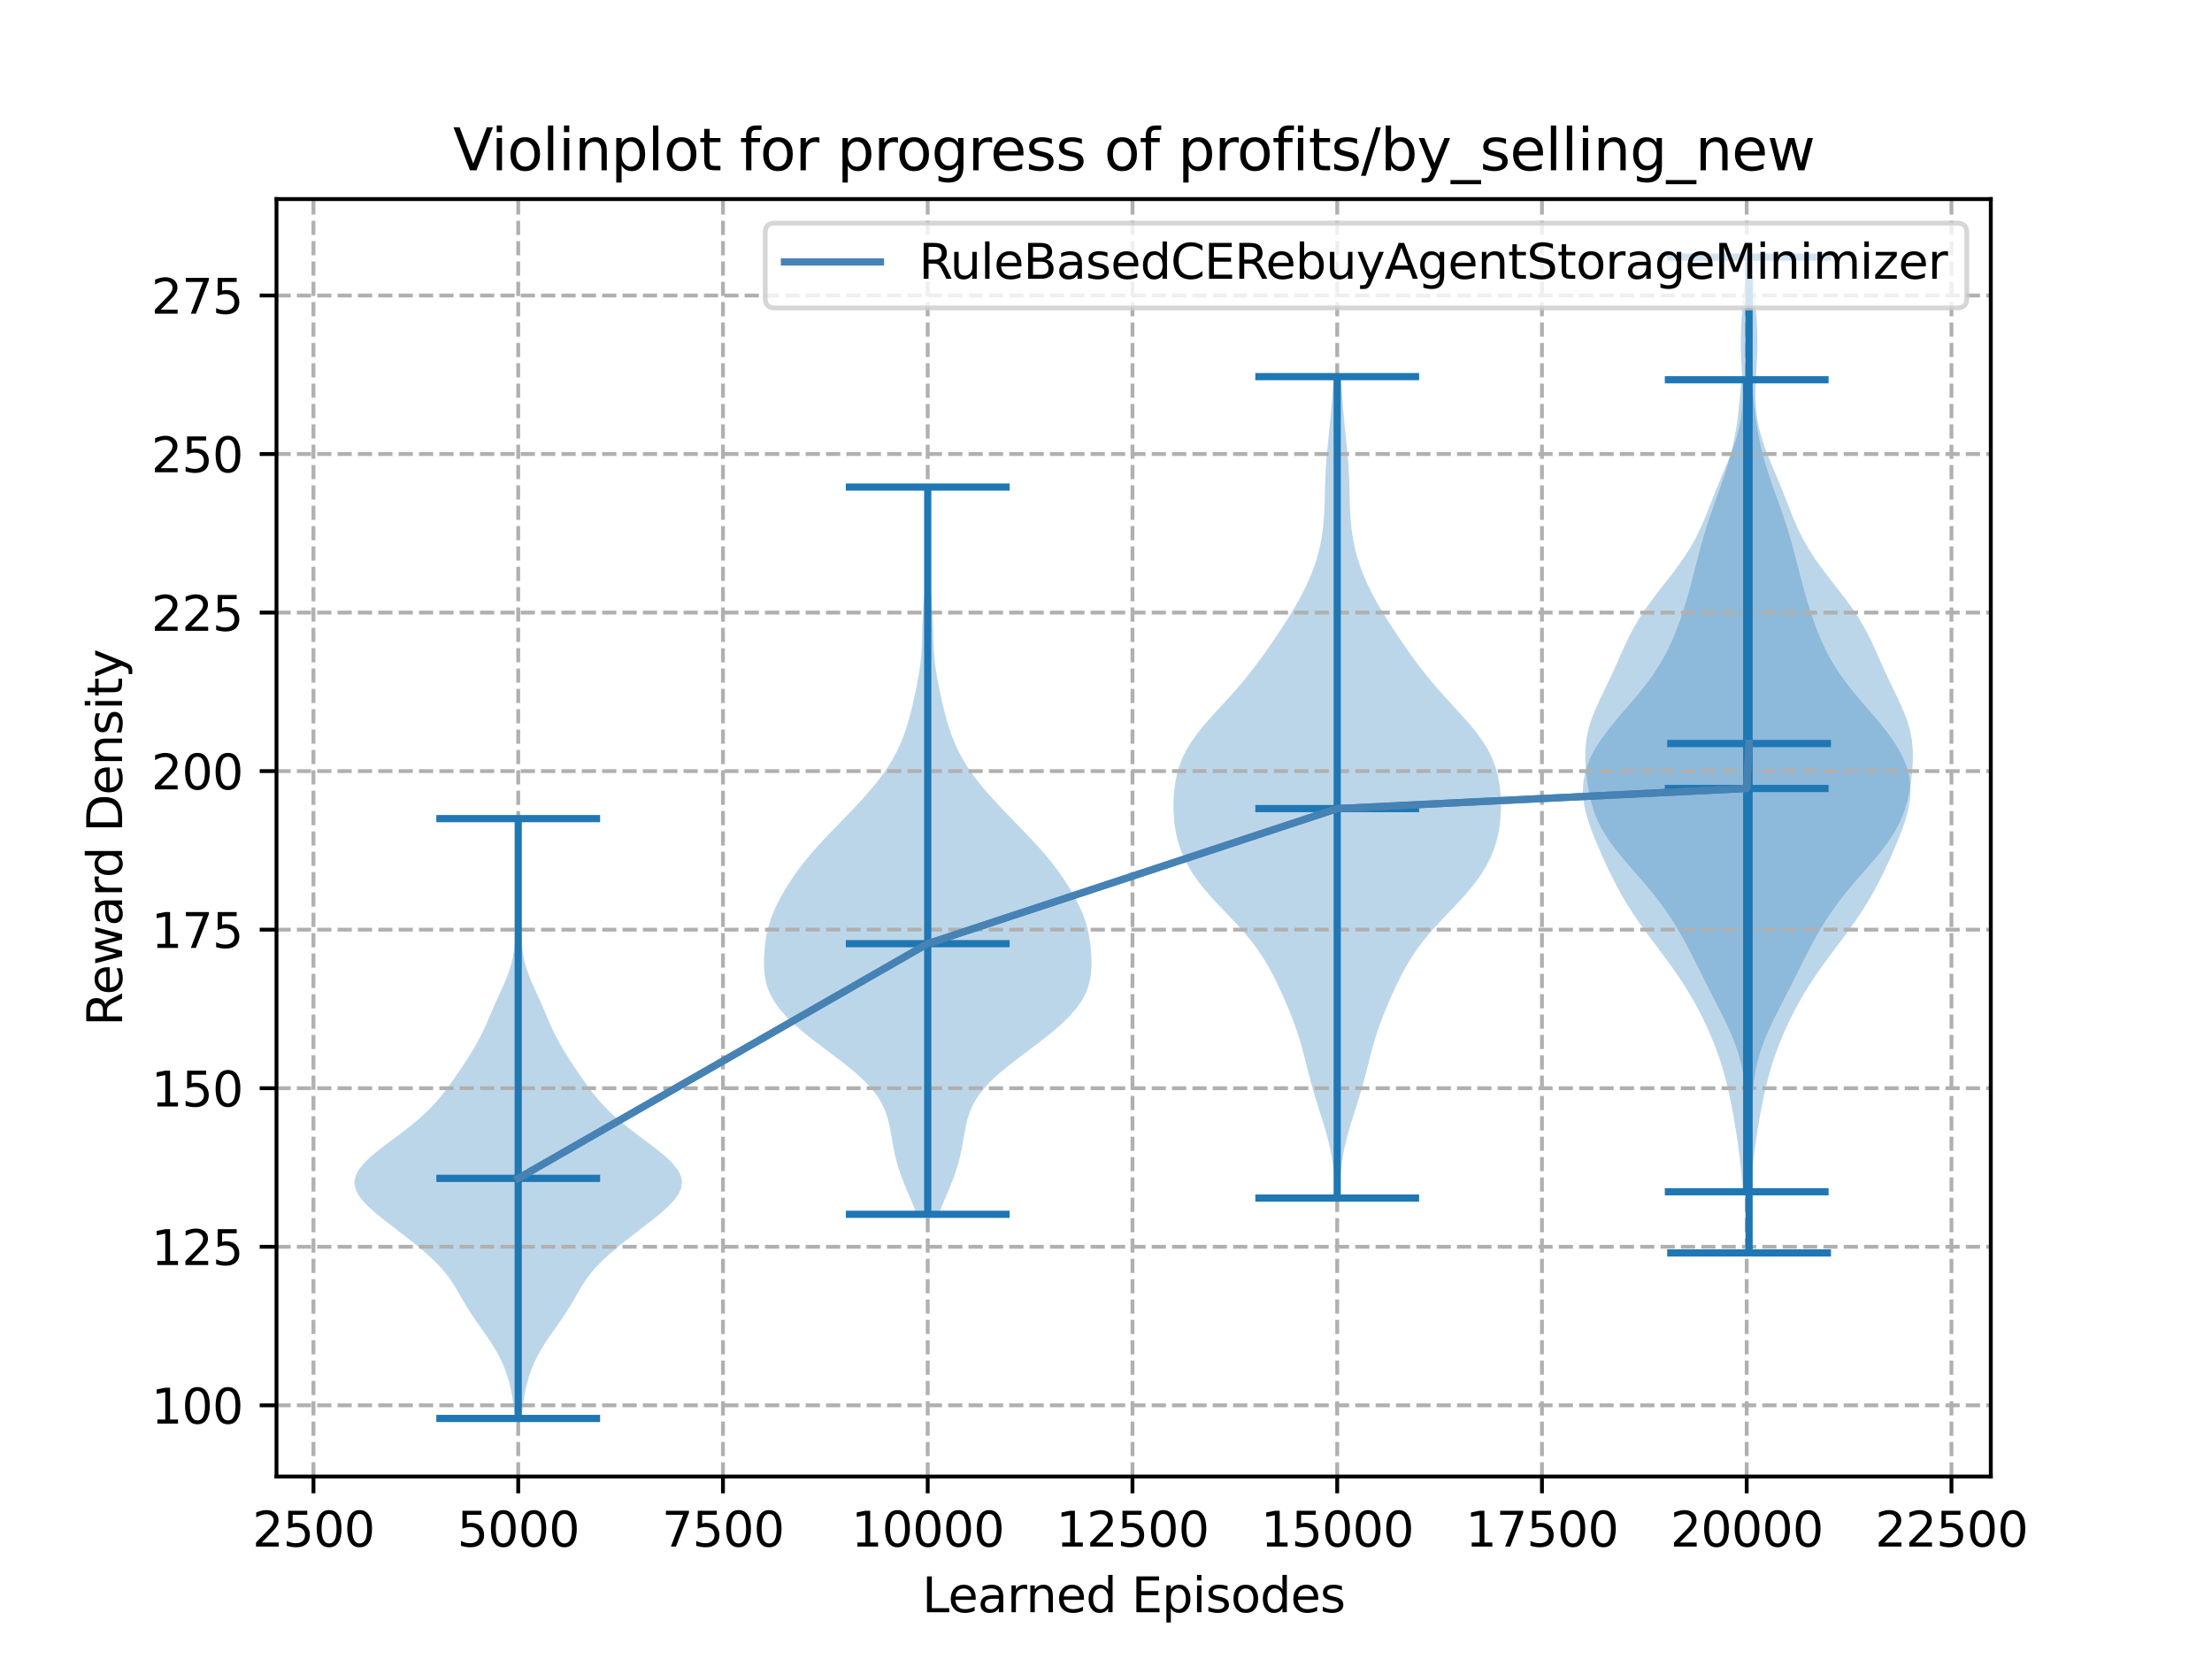 <?xml version="1.0" encoding="utf-8" standalone="no"?>
<!DOCTYPE svg PUBLIC "-//W3C//DTD SVG 1.1//EN"
  "http://www.w3.org/Graphics/SVG/1.1/DTD/svg11.dtd">
<svg xmlns:xlink="http://www.w3.org/1999/xlink" width="460.8pt" height="345.6pt" viewBox="0 0 460.8 345.6" xmlns="http://www.w3.org/2000/svg" version="1.1">
 <defs>
  <style type="text/css">*{stroke-linejoin: round; stroke-linecap: butt}</style>
 </defs>
 <g id="figure_1">
  <g id="patch_1">
   <path d="M 0 345.6 
L 460.8 345.6 
L 460.8 0 
L 0 0 
z
" style="fill: #ffffff"/>
  </g>
  <g id="axes_1">
   <g id="patch_2">
    <path d="M 57.6 307.584 
L 414.72 307.584 
L 414.72 41.472 
L 57.6 41.472 
z
" style="fill: #ffffff"/>
   </g>
   <g id="PolyCollection_1">
    <path d="M 108.621 295.488 
L 107.289 295.488 
L 107.156 294.226 
L 107.004 292.964 
L 106.828 291.701 
L 106.617 290.439 
L 106.362 289.177 
L 106.054 287.915 
L 105.683 286.653 
L 105.243 285.39 
L 104.727 284.128 
L 104.131 282.866 
L 103.455 281.604 
L 102.703 280.341 
L 101.887 279.079 
L 101.022 277.817 
L 100.132 276.555 
L 99.243 275.293 
L 98.38 274.03 
L 97.562 272.768 
L 96.793 271.506 
L 96.062 270.244 
L 95.34 268.982 
L 94.586 267.719 
L 93.755 266.457 
L 92.808 265.195 
L 91.721 263.933 
L 90.491 262.671 
L 89.13 261.408 
L 87.661 260.146 
L 86.114 258.884 
L 84.513 257.622 
L 82.882 256.359 
L 81.244 255.097 
L 79.633 253.835 
L 78.095 252.573 
L 76.69 251.311 
L 75.492 250.048 
L 74.576 248.786 
L 74.008 247.524 
L 73.833 246.262 
L 74.067 245 
L 74.695 243.737 
L 75.675 242.475 
L 76.943 241.213 
L 78.424 239.951 
L 80.044 238.689 
L 81.73 237.426 
L 83.422 236.164 
L 85.067 234.902 
L 86.625 233.64 
L 88.072 232.377 
L 89.394 231.115 
L 90.593 229.853 
L 91.684 228.591 
L 92.687 227.329 
L 93.627 226.066 
L 94.525 224.804 
L 95.396 223.542 
L 96.247 222.28 
L 97.079 221.018 
L 97.885 219.755 
L 98.655 218.493 
L 99.381 217.231 
L 100.055 215.969 
L 100.677 214.707 
L 101.254 213.444 
L 101.802 212.182 
L 102.338 210.92 
L 102.881 209.658 
L 103.44 208.395 
L 104.014 207.133 
L 104.592 205.871 
L 105.15 204.609 
L 105.666 203.347 
L 106.119 202.084 
L 106.498 200.822 
L 106.8 199.56 
L 107.03 198.298 
L 107.2 197.036 
L 107.322 195.773 
L 107.409 194.511 
L 107.47 193.249 
L 107.511 191.987 
L 107.537 190.725 
L 107.547 189.462 
L 107.545 188.2 
L 107.532 186.938 
L 107.513 185.676 
L 107.494 184.413 
L 107.482 183.151 
L 107.482 181.889 
L 107.496 180.627 
L 107.521 179.365 
L 107.555 178.102 
L 107.59 176.84 
L 107.621 175.578 
L 107.648 174.316 
L 107.668 173.054 
L 107.686 171.791 
L 107.705 170.529 
L 108.204 170.529 
L 108.204 170.529 
L 108.223 171.791 
L 108.241 173.054 
L 108.262 174.316 
L 108.288 175.578 
L 108.32 176.84 
L 108.355 178.102 
L 108.388 179.365 
L 108.414 180.627 
L 108.427 181.889 
L 108.427 183.151 
L 108.415 184.413 
L 108.397 185.676 
L 108.378 186.938 
L 108.365 188.2 
L 108.362 189.462 
L 108.373 190.725 
L 108.398 191.987 
L 108.44 193.249 
L 108.501 194.511 
L 108.588 195.773 
L 108.71 197.036 
L 108.879 198.298 
L 109.11 199.56 
L 109.411 200.822 
L 109.79 202.084 
L 110.244 203.347 
L 110.76 204.609 
L 111.318 205.871 
L 111.895 207.133 
L 112.47 208.395 
L 113.029 209.658 
L 113.572 210.92 
L 114.108 212.182 
L 114.655 213.444 
L 115.233 214.707 
L 115.855 215.969 
L 116.529 217.231 
L 117.255 218.493 
L 118.025 219.755 
L 118.831 221.018 
L 119.663 222.28 
L 120.514 223.542 
L 121.385 224.804 
L 122.283 226.066 
L 123.223 227.329 
L 124.226 228.591 
L 125.316 229.853 
L 126.516 231.115 
L 127.838 232.377 
L 129.284 233.64 
L 130.843 234.902 
L 132.488 236.164 
L 134.179 237.426 
L 135.866 238.689 
L 137.485 239.951 
L 138.967 241.213 
L 140.234 242.475 
L 141.214 243.737 
L 141.843 245 
L 142.077 246.262 
L 141.902 247.524 
L 141.333 248.786 
L 140.417 250.048 
L 139.219 251.311 
L 137.815 252.573 
L 136.276 253.835 
L 134.665 255.097 
L 133.028 256.359 
L 131.397 257.622 
L 129.796 258.884 
L 128.248 260.146 
L 126.78 261.408 
L 125.419 262.671 
L 124.189 263.933 
L 123.102 265.195 
L 122.155 266.457 
L 121.324 267.719 
L 120.57 268.982 
L 119.847 270.244 
L 119.116 271.506 
L 118.347 272.768 
L 117.529 274.03 
L 116.667 275.293 
L 115.778 276.555 
L 114.888 277.817 
L 114.023 279.079 
L 113.206 280.341 
L 112.455 281.604 
L 111.779 282.866 
L 111.183 284.128 
L 110.667 285.39 
L 110.226 286.653 
L 109.856 287.915 
L 109.548 289.177 
L 109.293 290.439 
L 109.082 291.701 
L 108.905 292.964 
L 108.754 294.226 
L 108.621 295.488 
z
" clip-path="url(#p558f726b06)" style="fill: #1f77b4; fill-opacity: 0.3"/>
   </g>
   <g id="PolyCollection_2">
    <path d="M 195.566 252.958 
L 190.954 252.958 
L 190.367 251.428 
L 189.739 249.898 
L 189.094 248.368 
L 188.458 246.838 
L 187.859 245.307 
L 187.319 243.777 
L 186.853 242.247 
L 186.464 240.717 
L 186.145 239.186 
L 185.872 237.656 
L 185.613 236.126 
L 185.322 234.596 
L 184.951 233.065 
L 184.447 231.535 
L 183.762 230.005 
L 182.857 228.475 
L 181.709 226.945 
L 180.313 225.414 
L 178.686 223.884 
L 176.866 222.354 
L 174.91 220.824 
L 172.879 219.293 
L 170.839 217.763 
L 168.85 216.233 
L 166.964 214.703 
L 165.225 213.172 
L 163.673 211.642 
L 162.34 210.112 
L 161.248 208.582 
L 160.406 207.051 
L 159.807 205.521 
L 159.422 203.991 
L 159.214 202.461 
L 159.138 200.931 
L 159.158 199.4 
L 159.252 197.87 
L 159.417 196.34 
L 159.663 194.81 
L 160.007 193.279 
L 160.463 191.749 
L 161.035 190.219 
L 161.716 188.689 
L 162.494 187.158 
L 163.354 185.628 
L 164.29 184.098 
L 165.301 182.568 
L 166.393 181.037 
L 167.571 179.507 
L 168.837 177.977 
L 170.183 176.447 
L 171.592 174.917 
L 173.045 173.386 
L 174.521 171.856 
L 176.003 170.326 
L 177.473 168.796 
L 178.916 167.265 
L 180.312 165.735 
L 181.642 164.205 
L 182.888 162.675 
L 184.034 161.144 
L 185.073 159.614 
L 186 158.084 
L 186.82 156.554 
L 187.538 155.024 
L 188.164 153.493 
L 188.707 151.963 
L 189.182 150.433 
L 189.601 148.903 
L 189.982 147.372 
L 190.336 145.842 
L 190.671 144.312 
L 190.988 142.782 
L 191.279 141.251 
L 191.534 139.721 
L 191.742 138.191 
L 191.897 136.661 
L 192.001 135.13 
L 192.066 133.6 
L 192.108 132.07 
L 192.147 130.54 
L 192.2 129.01 
L 192.277 127.479 
L 192.381 125.949 
L 192.506 124.419 
L 192.642 122.889 
L 192.777 121.358 
L 192.899 119.828 
L 193 118.298 
L 193.077 116.768 
L 193.127 115.237 
L 193.154 113.707 
L 193.161 112.177 
L 193.151 110.647 
L 193.129 109.116 
L 193.101 107.586 
L 193.071 106.056 
L 193.045 104.526 
L 193.027 102.996 
L 193.021 101.465 
L 193.499 101.465 
L 193.499 101.465 
L 193.493 102.996 
L 193.475 104.526 
L 193.449 106.056 
L 193.419 107.586 
L 193.391 109.116 
L 193.369 110.647 
L 193.359 112.177 
L 193.366 113.707 
L 193.393 115.237 
L 193.443 116.768 
L 193.52 118.298 
L 193.621 119.828 
L 193.743 121.358 
L 193.878 122.889 
L 194.014 124.419 
L 194.139 125.949 
L 194.243 127.479 
L 194.32 129.01 
L 194.373 130.54 
L 194.412 132.07 
L 194.454 133.6 
L 194.519 135.13 
L 194.623 136.661 
L 194.778 138.191 
L 194.986 139.721 
L 195.241 141.251 
L 195.532 142.782 
L 195.849 144.312 
L 196.184 145.842 
L 196.538 147.372 
L 196.919 148.903 
L 197.338 150.433 
L 197.813 151.963 
L 198.356 153.493 
L 198.982 155.024 
L 199.7 156.554 
L 200.52 158.084 
L 201.447 159.614 
L 202.486 161.144 
L 203.632 162.675 
L 204.878 164.205 
L 206.209 165.735 
L 207.604 167.265 
L 209.047 168.796 
L 210.517 170.326 
L 211.999 171.856 
L 213.475 173.386 
L 214.928 174.917 
L 216.337 176.447 
L 217.683 177.977 
L 218.949 179.507 
L 220.127 181.037 
L 221.219 182.568 
L 222.23 184.098 
L 223.166 185.628 
L 224.026 187.158 
L 224.804 188.689 
L 225.485 190.219 
L 226.057 191.749 
L 226.513 193.279 
L 226.857 194.81 
L 227.103 196.34 
L 227.268 197.87 
L 227.362 199.4 
L 227.382 200.931 
L 227.306 202.461 
L 227.098 203.991 
L 226.713 205.521 
L 226.114 207.051 
L 225.272 208.582 
L 224.18 210.112 
L 222.847 211.642 
L 221.295 213.172 
L 219.556 214.703 
L 217.67 216.233 
L 215.681 217.763 
L 213.641 219.293 
L 211.611 220.824 
L 209.654 222.354 
L 207.834 223.884 
L 206.207 225.414 
L 204.811 226.945 
L 203.663 228.475 
L 202.758 230.005 
L 202.073 231.535 
L 201.569 233.065 
L 201.198 234.596 
L 200.907 236.126 
L 200.648 237.656 
L 200.375 239.186 
L 200.056 240.717 
L 199.667 242.247 
L 199.201 243.777 
L 198.661 245.307 
L 198.062 246.838 
L 197.426 248.368 
L 196.781 249.898 
L 196.153 251.428 
L 195.566 252.958 
z
" clip-path="url(#p558f726b06)" style="fill: #1f77b4; fill-opacity: 0.3"/>
   </g>
   <g id="PolyCollection_3">
    <path d="M 278.929 249.579 
L 278.202 249.579 
L 278.124 247.851 
L 278.017 246.122 
L 277.869 244.394 
L 277.668 242.665 
L 277.403 240.937 
L 277.069 239.208 
L 276.667 237.48 
L 276.203 235.752 
L 275.692 234.023 
L 275.152 232.295 
L 274.605 230.566 
L 274.067 228.838 
L 273.553 227.109 
L 273.068 225.381 
L 272.611 223.652 
L 272.171 221.924 
L 271.731 220.195 
L 271.274 218.467 
L 270.78 216.738 
L 270.237 215.01 
L 269.639 213.281 
L 268.985 211.553 
L 268.282 209.824 
L 267.538 208.096 
L 266.758 206.367 
L 265.939 204.639 
L 265.071 202.911 
L 264.132 201.182 
L 263.094 199.454 
L 261.933 197.725 
L 260.634 195.997 
L 259.197 194.268 
L 257.645 192.54 
L 256.017 190.811 
L 254.366 189.083 
L 252.749 187.354 
L 251.221 185.626 
L 249.824 183.897 
L 248.589 182.169 
L 247.529 180.44 
L 246.647 178.712 
L 245.937 176.983 
L 245.384 175.255 
L 244.974 173.526 
L 244.69 171.798 
L 244.517 170.07 
L 244.443 168.341 
L 244.463 166.613 
L 244.577 164.884 
L 244.795 163.156 
L 245.135 161.427 
L 245.623 159.699 
L 246.282 157.97 
L 247.134 156.242 
L 248.183 154.513 
L 249.421 152.785 
L 250.818 151.056 
L 252.331 149.328 
L 253.909 147.599 
L 255.501 145.871 
L 257.061 144.142 
L 258.562 142.414 
L 259.987 140.685 
L 261.337 138.957 
L 262.622 137.229 
L 263.855 135.5 
L 265.05 133.772 
L 266.216 132.043 
L 267.352 130.315 
L 268.454 128.586 
L 269.511 126.858 
L 270.508 125.129 
L 271.433 123.401 
L 272.276 121.672 
L 273.031 119.944 
L 273.693 118.215 
L 274.264 116.487 
L 274.742 114.758 
L 275.131 113.03 
L 275.431 111.301 
L 275.651 109.573 
L 275.8 107.844 
L 275.894 106.116 
L 275.95 104.388 
L 275.99 102.659 
L 276.034 100.931 
L 276.098 99.202 
L 276.191 97.474 
L 276.316 95.745 
L 276.468 94.017 
L 276.639 92.288 
L 276.817 90.56 
L 276.991 88.831 
L 277.156 87.103 
L 277.307 85.374 
L 277.444 83.646 
L 277.57 81.917 
L 277.689 80.189 
L 277.804 78.46 
L 279.327 78.46 
L 279.327 78.46 
L 279.441 80.189 
L 279.56 81.917 
L 279.687 83.646 
L 279.824 85.374 
L 279.975 87.103 
L 280.139 88.831 
L 280.314 90.56 
L 280.492 92.288 
L 280.662 94.017 
L 280.814 95.745 
L 280.939 97.474 
L 281.032 99.202 
L 281.096 100.931 
L 281.14 102.659 
L 281.18 104.388 
L 281.237 106.116 
L 281.33 107.844 
L 281.479 109.573 
L 281.699 111.301 
L 282 113.03 
L 282.388 114.758 
L 282.866 116.487 
L 283.437 118.215 
L 284.1 119.944 
L 284.854 121.672 
L 285.697 123.401 
L 286.623 125.129 
L 287.62 126.858 
L 288.676 128.586 
L 289.778 130.315 
L 290.915 132.043 
L 292.08 133.772 
L 293.275 135.5 
L 294.509 137.229 
L 295.793 138.957 
L 297.144 140.685 
L 298.569 142.414 
L 300.069 144.142 
L 301.63 145.871 
L 303.221 147.599 
L 304.799 149.328 
L 306.313 151.056 
L 307.71 152.785 
L 308.947 154.513 
L 309.997 156.242 
L 310.848 157.97 
L 311.508 159.699 
L 311.995 161.427 
L 312.336 163.156 
L 312.554 164.884 
L 312.668 166.613 
L 312.687 168.341 
L 312.614 170.07 
L 312.441 171.798 
L 312.157 173.526 
L 311.746 175.255 
L 311.194 176.983 
L 310.483 178.712 
L 309.601 180.44 
L 308.542 182.169 
L 307.306 183.897 
L 305.91 185.626 
L 304.381 187.354 
L 302.764 189.083 
L 301.113 190.811 
L 299.485 192.54 
L 297.933 194.268 
L 296.497 195.997 
L 295.198 197.725 
L 294.037 199.454 
L 292.999 201.182 
L 292.059 202.911 
L 291.191 204.639 
L 290.373 206.367 
L 289.593 208.096 
L 288.849 209.824 
L 288.146 211.553 
L 287.492 213.281 
L 286.893 215.01 
L 286.35 216.738 
L 285.857 218.467 
L 285.399 220.195 
L 284.959 221.924 
L 284.519 223.652 
L 284.062 225.381 
L 283.578 227.109 
L 283.064 228.838 
L 282.526 230.566 
L 281.978 232.295 
L 281.439 234.023 
L 280.928 235.752 
L 280.464 237.48 
L 280.061 239.208 
L 279.727 240.937 
L 279.462 242.665 
L 279.261 244.394 
L 279.113 246.122 
L 279.007 247.851 
L 278.929 249.579 
z
" clip-path="url(#p558f726b06)" style="fill: #1f77b4; fill-opacity: 0.3"/>
   </g>
   <g id="PolyCollection_4">
    <path d="M 364.646 248.264 
L 363.095 248.264 
L 362.958 246.555 
L 362.805 244.847 
L 362.634 243.138 
L 362.443 241.429 
L 362.23 239.721 
L 361.996 238.012 
L 361.741 236.304 
L 361.466 234.595 
L 361.174 232.886 
L 360.863 231.178 
L 360.532 229.469 
L 360.174 227.76 
L 359.782 226.052 
L 359.35 224.343 
L 358.87 222.635 
L 358.337 220.926 
L 357.747 219.217 
L 357.102 217.509 
L 356.401 215.8 
L 355.648 214.091 
L 354.843 212.383 
L 353.983 210.674 
L 353.066 208.966 
L 352.087 207.257 
L 351.043 205.548 
L 349.934 203.84 
L 348.764 202.131 
L 347.542 200.422 
L 346.283 198.714 
L 345.004 197.005 
L 343.726 195.297 
L 342.47 193.588 
L 341.254 191.879 
L 340.095 190.171 
L 339.002 188.462 
L 337.98 186.753 
L 337.027 185.045 
L 336.135 183.336 
L 335.293 181.628 
L 334.49 179.919 
L 333.717 178.21 
L 332.97 176.502 
L 332.255 174.793 
L 331.584 173.084 
L 330.98 171.376 
L 330.467 169.667 
L 330.074 167.959 
L 329.827 166.25 
L 329.748 164.541 
L 329.856 162.833 
L 330.16 161.124 
L 330.667 159.415 
L 331.375 157.707 
L 332.276 155.998 
L 333.354 154.29 
L 334.585 152.581 
L 335.937 150.872 
L 337.37 149.164 
L 338.843 147.455 
L 340.31 145.746 
L 341.732 144.038 
L 343.076 142.329 
L 344.318 140.621 
L 345.446 138.912 
L 346.459 137.203 
L 347.362 135.495 
L 348.17 133.786 
L 348.896 132.077 
L 349.556 130.369 
L 350.163 128.66 
L 350.726 126.952 
L 351.252 125.243 
L 351.748 123.534 
L 352.218 121.826 
L 352.669 120.117 
L 353.109 118.408 
L 353.547 116.7 
L 353.993 114.991 
L 354.458 113.282 
L 354.95 111.574 
L 355.473 109.865 
L 356.029 108.157 
L 356.613 106.448 
L 357.218 104.739 
L 357.831 103.031 
L 358.441 101.322 
L 359.032 99.613 
L 359.592 97.905 
L 360.111 96.196 
L 360.578 94.488 
L 360.991 92.779 
L 361.347 91.07 
L 361.65 89.362 
L 361.906 87.653 
L 362.123 85.944 
L 362.31 84.236 
L 362.477 82.527 
L 362.632 80.819 
L 362.779 79.11 
L 364.962 79.11 
L 364.962 79.11 
L 365.109 80.819 
L 365.264 82.527 
L 365.43 84.236 
L 365.618 85.944 
L 365.835 87.653 
L 366.09 89.362 
L 366.394 91.07 
L 366.75 92.779 
L 367.163 94.488 
L 367.63 96.196 
L 368.148 97.905 
L 368.709 99.613 
L 369.3 101.322 
L 369.91 103.031 
L 370.523 104.739 
L 371.128 106.448 
L 371.712 108.157 
L 372.268 109.865 
L 372.791 111.574 
L 373.283 113.282 
L 373.748 114.991 
L 374.194 116.7 
L 374.632 118.408 
L 375.072 120.117 
L 375.523 121.826 
L 375.993 123.534 
L 376.488 125.243 
L 377.015 126.952 
L 377.578 128.66 
L 378.184 130.369 
L 378.844 132.077 
L 379.571 133.786 
L 380.378 135.495 
L 381.282 137.203 
L 382.295 138.912 
L 383.423 140.621 
L 384.665 142.329 
L 386.009 144.038 
L 387.431 145.746 
L 388.898 147.455 
L 390.37 149.164 
L 391.804 150.872 
L 393.156 152.581 
L 394.387 154.29 
L 395.465 155.998 
L 396.366 157.707 
L 397.074 159.415 
L 397.58 161.124 
L 397.885 162.833 
L 397.993 164.541 
L 397.914 166.25 
L 397.667 167.959 
L 397.274 169.667 
L 396.761 171.376 
L 396.156 173.084 
L 395.486 174.793 
L 394.771 176.502 
L 394.024 178.21 
L 393.251 179.919 
L 392.448 181.628 
L 391.606 183.336 
L 390.714 185.045 
L 389.761 186.753 
L 388.738 188.462 
L 387.646 190.171 
L 386.486 191.879 
L 385.271 193.588 
L 384.015 195.297 
L 382.737 197.005 
L 381.458 198.714 
L 380.198 200.422 
L 378.977 202.131 
L 377.807 203.84 
L 376.698 205.548 
L 375.654 207.257 
L 374.675 208.966 
L 373.758 210.674 
L 372.898 212.383 
L 372.093 214.091 
L 371.339 215.8 
L 370.639 217.509 
L 369.994 219.217 
L 369.404 220.926 
L 368.871 222.635 
L 368.391 224.343 
L 367.958 226.052 
L 367.567 227.76 
L 367.209 229.469 
L 366.877 231.178 
L 366.567 232.886 
L 366.274 234.595 
L 366 236.304 
L 365.745 238.012 
L 365.511 239.721 
L 365.298 241.429 
L 365.106 243.138 
L 364.935 244.847 
L 364.783 246.555 
L 364.646 248.264 
z
" clip-path="url(#p558f726b06)" style="fill: #1f77b4; fill-opacity: 0.3"/>
   </g>
   <g id="PolyCollection_5">
    <path d="M 364.655 261.005 
L 364.075 261.005 
L 364.055 258.91 
L 364.04 256.815 
L 364.026 254.719 
L 364.011 252.624 
L 363.992 250.529 
L 363.97 248.433 
L 363.944 246.338 
L 363.916 244.243 
L 363.887 242.147 
L 363.86 240.052 
L 363.835 237.957 
L 363.811 235.861 
L 363.784 233.766 
L 363.744 231.671 
L 363.676 229.575 
L 363.558 227.48 
L 363.361 225.385 
L 363.056 223.289 
L 362.617 221.194 
L 362.028 219.099 
L 361.29 217.003 
L 360.418 214.908 
L 359.442 212.813 
L 358.401 210.717 
L 357.33 208.622 
L 356.257 206.527 
L 355.197 204.431 
L 354.149 202.336 
L 353.101 200.241 
L 352.034 198.145 
L 350.923 196.05 
L 349.741 193.955 
L 348.465 191.86 
L 347.071 189.764 
L 345.545 187.669 
L 343.889 185.574 
L 342.124 183.478 
L 340.297 181.383 
L 338.477 179.288 
L 336.748 177.192 
L 335.19 175.097 
L 333.862 173.002 
L 332.794 170.906 
L 331.976 168.811 
L 331.37 166.716 
L 330.926 164.62 
L 330.6 162.525 
L 330.369 160.43 
L 330.243 158.334 
L 330.256 156.239 
L 330.45 154.144 
L 330.858 152.048 
L 331.486 149.953 
L 332.303 147.858 
L 333.253 145.762 
L 334.263 143.667 
L 335.273 141.572 
L 336.245 139.476 
L 337.179 137.381 
L 338.105 135.286 
L 339.077 133.19 
L 340.151 131.095 
L 341.367 129 
L 342.74 126.904 
L 344.255 124.809 
L 345.866 122.714 
L 347.509 120.618 
L 349.113 118.523 
L 350.615 116.428 
L 351.97 114.332 
L 353.159 112.237 
L 354.193 110.142 
L 355.106 108.046 
L 355.946 105.951 
L 356.765 103.856 
L 357.598 101.76 
L 358.462 99.665 
L 359.343 97.57 
L 360.212 95.475 
L 361.021 93.379 
L 361.725 91.284 
L 362.288 89.189 
L 362.69 87.093 
L 362.931 84.998 
L 363.028 82.903 
L 363.013 80.807 
L 362.927 78.712 
L 362.812 76.617 
L 362.708 74.521 
L 362.645 72.426 
L 362.641 70.331 
L 362.7 68.235 
L 362.816 66.14 
L 362.974 64.045 
L 363.155 61.949 
L 363.34 59.854 
L 363.516 57.759 
L 363.674 55.663 
L 363.811 53.568 
L 364.919 53.568 
L 364.919 53.568 
L 365.057 55.663 
L 365.214 57.759 
L 365.39 59.854 
L 365.575 61.949 
L 365.756 64.045 
L 365.914 66.14 
L 366.03 68.235 
L 366.09 70.331 
L 366.085 72.426 
L 366.022 74.521 
L 365.918 76.617 
L 365.803 78.712 
L 365.717 80.807 
L 365.702 82.903 
L 365.799 84.998 
L 366.04 87.093 
L 366.442 89.189 
L 367.005 91.284 
L 367.71 93.379 
L 368.519 95.475 
L 369.387 97.57 
L 370.269 99.665 
L 371.132 101.76 
L 371.965 103.856 
L 372.784 105.951 
L 373.625 108.046 
L 374.537 110.142 
L 375.571 112.237 
L 376.76 114.332 
L 378.115 116.428 
L 379.617 118.523 
L 381.221 120.618 
L 382.864 122.714 
L 384.475 124.809 
L 385.99 126.904 
L 387.364 129 
L 388.58 131.095 
L 389.653 133.19 
L 390.625 135.286 
L 391.552 137.381 
L 392.485 139.476 
L 393.458 141.572 
L 394.467 143.667 
L 395.478 145.762 
L 396.427 147.858 
L 397.244 149.953 
L 397.872 152.048 
L 398.28 154.144 
L 398.475 156.239 
L 398.487 158.334 
L 398.361 160.43 
L 398.131 162.525 
L 397.804 164.62 
L 397.36 166.716 
L 396.755 168.811 
L 395.937 170.906 
L 394.868 173.002 
L 393.541 175.097 
L 391.982 177.192 
L 390.253 179.288 
L 388.434 181.383 
L 386.607 183.478 
L 384.841 185.574 
L 383.185 187.669 
L 381.66 189.764 
L 380.266 191.86 
L 378.989 193.955 
L 377.808 196.05 
L 376.696 198.145 
L 375.629 200.241 
L 374.581 202.336 
L 373.533 204.431 
L 372.473 206.527 
L 371.4 208.622 
L 370.33 210.717 
L 369.288 212.813 
L 368.313 214.908 
L 367.441 217.003 
L 366.702 219.099 
L 366.113 221.194 
L 365.674 223.289 
L 365.369 225.385 
L 365.173 227.48 
L 365.054 229.575 
L 364.987 231.671 
L 364.947 233.766 
L 364.919 235.861 
L 364.895 237.957 
L 364.87 240.052 
L 364.843 242.147 
L 364.815 244.243 
L 364.787 246.338 
L 364.761 248.433 
L 364.738 250.529 
L 364.719 252.624 
L 364.704 254.719 
L 364.691 256.815 
L 364.675 258.91 
L 364.655 261.005 
z
" clip-path="url(#p558f726b06)" style="fill: #1f77b4; fill-opacity: 0.3"/>
   </g>
   <g id="matplotlib.axis_1">
    <g id="xtick_1">
     <g id="line2d_1">
      <path d="M 65.302 307.584 
L 65.302 41.472 
" clip-path="url(#p558f726b06)" style="fill: none; stroke-dasharray: 2.96,1.28; stroke-dashoffset: 0; stroke: #b0b0b0; stroke-width: 0.8"/>
     </g>
     <g id="line2d_2">
      <defs>
       <path id="mf20974a5f7" d="M 0 0 
L 0 3.5 
" style="stroke: #000000; stroke-width: 0.8"/>
      </defs>
      <g>
       <use xlink:href="#mf20974a5f7" x="65.302" y="307.584" style="stroke: #000000; stroke-width: 0.8"/>
      </g>
     </g>
     <g id="text_1">
      <!-- 2500 -->
      <g transform="translate(52.577 322.182)scale(0.1 -0.1)">
       <defs>
        <path id="DejaVuSans-32" d="M 1228 531 
L 3431 531 
L 3431 0 
L 469 0 
L 469 531 
Q 828 903 1448 1529 
Q 2069 2156 2228 2338 
Q 2531 2678 2651 2914 
Q 2772 3150 2772 3378 
Q 2772 3750 2511 3984 
Q 2250 4219 1831 4219 
Q 1534 4219 1204 4116 
Q 875 4013 500 3803 
L 500 4441 
Q 881 4594 1212 4672 
Q 1544 4750 1819 4750 
Q 2544 4750 2975 4387 
Q 3406 4025 3406 3419 
Q 3406 3131 3298 2873 
Q 3191 2616 2906 2266 
Q 2828 2175 2409 1742 
Q 1991 1309 1228 531 
z
" transform="scale(0.016)"/>
        <path id="DejaVuSans-35" d="M 691 4666 
L 3169 4666 
L 3169 4134 
L 1269 4134 
L 1269 2991 
Q 1406 3038 1543 3061 
Q 1681 3084 1819 3084 
Q 2600 3084 3056 2656 
Q 3513 2228 3513 1497 
Q 3513 744 3044 326 
Q 2575 -91 1722 -91 
Q 1428 -91 1123 -41 
Q 819 9 494 109 
L 494 744 
Q 775 591 1075 516 
Q 1375 441 1709 441 
Q 2250 441 2565 725 
Q 2881 1009 2881 1497 
Q 2881 1984 2565 2268 
Q 2250 2553 1709 2553 
Q 1456 2553 1204 2497 
Q 953 2441 691 2322 
L 691 4666 
z
" transform="scale(0.016)"/>
        <path id="DejaVuSans-30" d="M 2034 4250 
Q 1547 4250 1301 3770 
Q 1056 3291 1056 2328 
Q 1056 1369 1301 889 
Q 1547 409 2034 409 
Q 2525 409 2770 889 
Q 3016 1369 3016 2328 
Q 3016 3291 2770 3770 
Q 2525 4250 2034 4250 
z
M 2034 4750 
Q 2819 4750 3233 4129 
Q 3647 3509 3647 2328 
Q 3647 1150 3233 529 
Q 2819 -91 2034 -91 
Q 1250 -91 836 529 
Q 422 1150 422 2328 
Q 422 3509 836 4129 
Q 1250 4750 2034 4750 
z
" transform="scale(0.016)"/>
       </defs>
       <use xlink:href="#DejaVuSans-32"/>
       <use xlink:href="#DejaVuSans-35" x="63.623"/>
       <use xlink:href="#DejaVuSans-30" x="127.246"/>
       <use xlink:href="#DejaVuSans-30" x="190.869"/>
      </g>
     </g>
    </g>
    <g id="xtick_2">
     <g id="line2d_3">
      <path d="M 107.955 307.584 
L 107.955 41.472 
" clip-path="url(#p558f726b06)" style="fill: none; stroke-dasharray: 2.96,1.28; stroke-dashoffset: 0; stroke: #b0b0b0; stroke-width: 0.8"/>
     </g>
     <g id="line2d_4">
      <g>
       <use xlink:href="#mf20974a5f7" x="107.955" y="307.584" style="stroke: #000000; stroke-width: 0.8"/>
      </g>
     </g>
     <g id="text_2">
      <!-- 5000 -->
      <g transform="translate(95.23 322.182)scale(0.1 -0.1)">
       <use xlink:href="#DejaVuSans-35"/>
       <use xlink:href="#DejaVuSans-30" x="63.623"/>
       <use xlink:href="#DejaVuSans-30" x="127.246"/>
       <use xlink:href="#DejaVuSans-30" x="190.869"/>
      </g>
     </g>
    </g>
    <g id="xtick_3">
     <g id="line2d_5">
      <path d="M 150.607 307.584 
L 150.607 41.472 
" clip-path="url(#p558f726b06)" style="fill: none; stroke-dasharray: 2.96,1.28; stroke-dashoffset: 0; stroke: #b0b0b0; stroke-width: 0.8"/>
     </g>
     <g id="line2d_6">
      <g>
       <use xlink:href="#mf20974a5f7" x="150.607" y="307.584" style="stroke: #000000; stroke-width: 0.8"/>
      </g>
     </g>
     <g id="text_3">
      <!-- 7500 -->
      <g transform="translate(137.882 322.182)scale(0.1 -0.1)">
       <defs>
        <path id="DejaVuSans-37" d="M 525 4666 
L 3525 4666 
L 3525 4397 
L 1831 0 
L 1172 0 
L 2766 4134 
L 525 4134 
L 525 4666 
z
" transform="scale(0.016)"/>
       </defs>
       <use xlink:href="#DejaVuSans-37"/>
       <use xlink:href="#DejaVuSans-35" x="63.623"/>
       <use xlink:href="#DejaVuSans-30" x="127.246"/>
       <use xlink:href="#DejaVuSans-30" x="190.869"/>
      </g>
     </g>
    </g>
    <g id="xtick_4">
     <g id="line2d_7">
      <path d="M 193.26 307.584 
L 193.26 41.472 
" clip-path="url(#p558f726b06)" style="fill: none; stroke-dasharray: 2.96,1.28; stroke-dashoffset: 0; stroke: #b0b0b0; stroke-width: 0.8"/>
     </g>
     <g id="line2d_8">
      <g>
       <use xlink:href="#mf20974a5f7" x="193.26" y="307.584" style="stroke: #000000; stroke-width: 0.8"/>
      </g>
     </g>
     <g id="text_4">
      <!-- 10000 -->
      <g transform="translate(177.354 322.182)scale(0.1 -0.1)">
       <defs>
        <path id="DejaVuSans-31" d="M 794 531 
L 1825 531 
L 1825 4091 
L 703 3866 
L 703 4441 
L 1819 4666 
L 2450 4666 
L 2450 531 
L 3481 531 
L 3481 0 
L 794 0 
L 794 531 
z
" transform="scale(0.016)"/>
       </defs>
       <use xlink:href="#DejaVuSans-31"/>
       <use xlink:href="#DejaVuSans-30" x="63.623"/>
       <use xlink:href="#DejaVuSans-30" x="127.246"/>
       <use xlink:href="#DejaVuSans-30" x="190.869"/>
       <use xlink:href="#DejaVuSans-30" x="254.492"/>
      </g>
     </g>
    </g>
    <g id="xtick_5">
     <g id="line2d_9">
      <path d="M 235.913 307.584 
L 235.913 41.472 
" clip-path="url(#p558f726b06)" style="fill: none; stroke-dasharray: 2.96,1.28; stroke-dashoffset: 0; stroke: #b0b0b0; stroke-width: 0.8"/>
     </g>
     <g id="line2d_10">
      <g>
       <use xlink:href="#mf20974a5f7" x="235.913" y="307.584" style="stroke: #000000; stroke-width: 0.8"/>
      </g>
     </g>
     <g id="text_5">
      <!-- 12500 -->
      <g transform="translate(220.006 322.182)scale(0.1 -0.1)">
       <use xlink:href="#DejaVuSans-31"/>
       <use xlink:href="#DejaVuSans-32" x="63.623"/>
       <use xlink:href="#DejaVuSans-35" x="127.246"/>
       <use xlink:href="#DejaVuSans-30" x="190.869"/>
       <use xlink:href="#DejaVuSans-30" x="254.492"/>
      </g>
     </g>
    </g>
    <g id="xtick_6">
     <g id="line2d_11">
      <path d="M 278.565 307.584 
L 278.565 41.472 
" clip-path="url(#p558f726b06)" style="fill: none; stroke-dasharray: 2.96,1.28; stroke-dashoffset: 0; stroke: #b0b0b0; stroke-width: 0.8"/>
     </g>
     <g id="line2d_12">
      <g>
       <use xlink:href="#mf20974a5f7" x="278.565" y="307.584" style="stroke: #000000; stroke-width: 0.8"/>
      </g>
     </g>
     <g id="text_6">
      <!-- 15000 -->
      <g transform="translate(262.659 322.182)scale(0.1 -0.1)">
       <use xlink:href="#DejaVuSans-31"/>
       <use xlink:href="#DejaVuSans-35" x="63.623"/>
       <use xlink:href="#DejaVuSans-30" x="127.246"/>
       <use xlink:href="#DejaVuSans-30" x="190.869"/>
       <use xlink:href="#DejaVuSans-30" x="254.492"/>
      </g>
     </g>
    </g>
    <g id="xtick_7">
     <g id="line2d_13">
      <path d="M 321.218 307.584 
L 321.218 41.472 
" clip-path="url(#p558f726b06)" style="fill: none; stroke-dasharray: 2.96,1.28; stroke-dashoffset: 0; stroke: #b0b0b0; stroke-width: 0.8"/>
     </g>
     <g id="line2d_14">
      <g>
       <use xlink:href="#mf20974a5f7" x="321.218" y="307.584" style="stroke: #000000; stroke-width: 0.8"/>
      </g>
     </g>
     <g id="text_7">
      <!-- 17500 -->
      <g transform="translate(305.312 322.182)scale(0.1 -0.1)">
       <use xlink:href="#DejaVuSans-31"/>
       <use xlink:href="#DejaVuSans-37" x="63.623"/>
       <use xlink:href="#DejaVuSans-35" x="127.246"/>
       <use xlink:href="#DejaVuSans-30" x="190.869"/>
       <use xlink:href="#DejaVuSans-30" x="254.492"/>
      </g>
     </g>
    </g>
    <g id="xtick_8">
     <g id="line2d_15">
      <path d="M 363.87 307.584 
L 363.87 41.472 
" clip-path="url(#p558f726b06)" style="fill: none; stroke-dasharray: 2.96,1.28; stroke-dashoffset: 0; stroke: #b0b0b0; stroke-width: 0.8"/>
     </g>
     <g id="line2d_16">
      <g>
       <use xlink:href="#mf20974a5f7" x="363.87" y="307.584" style="stroke: #000000; stroke-width: 0.8"/>
      </g>
     </g>
     <g id="text_8">
      <!-- 20000 -->
      <g transform="translate(347.964 322.182)scale(0.1 -0.1)">
       <use xlink:href="#DejaVuSans-32"/>
       <use xlink:href="#DejaVuSans-30" x="63.623"/>
       <use xlink:href="#DejaVuSans-30" x="127.246"/>
       <use xlink:href="#DejaVuSans-30" x="190.869"/>
       <use xlink:href="#DejaVuSans-30" x="254.492"/>
      </g>
     </g>
    </g>
    <g id="xtick_9">
     <g id="line2d_17">
      <path d="M 406.523 307.584 
L 406.523 41.472 
" clip-path="url(#p558f726b06)" style="fill: none; stroke-dasharray: 2.96,1.28; stroke-dashoffset: 0; stroke: #b0b0b0; stroke-width: 0.8"/>
     </g>
     <g id="line2d_18">
      <g>
       <use xlink:href="#mf20974a5f7" x="406.523" y="307.584" style="stroke: #000000; stroke-width: 0.8"/>
      </g>
     </g>
     <g id="text_9">
      <!-- 22500 -->
      <g transform="translate(390.617 322.182)scale(0.1 -0.1)">
       <use xlink:href="#DejaVuSans-32"/>
       <use xlink:href="#DejaVuSans-32" x="63.623"/>
       <use xlink:href="#DejaVuSans-35" x="127.246"/>
       <use xlink:href="#DejaVuSans-30" x="190.869"/>
       <use xlink:href="#DejaVuSans-30" x="254.492"/>
      </g>
     </g>
    </g>
    <g id="text_10">
     <!-- Learned Episodes -->
     <g transform="translate(192.102 335.861)scale(0.1 -0.1)">
      <defs>
       <path id="DejaVuSans-4c" d="M 628 4666 
L 1259 4666 
L 1259 531 
L 3531 531 
L 3531 0 
L 628 0 
L 628 4666 
z
" transform="scale(0.016)"/>
       <path id="DejaVuSans-65" d="M 3597 1894 
L 3597 1613 
L 953 1613 
Q 991 1019 1311 708 
Q 1631 397 2203 397 
Q 2534 397 2845 478 
Q 3156 559 3463 722 
L 3463 178 
Q 3153 47 2828 -22 
Q 2503 -91 2169 -91 
Q 1331 -91 842 396 
Q 353 884 353 1716 
Q 353 2575 817 3079 
Q 1281 3584 2069 3584 
Q 2775 3584 3186 3129 
Q 3597 2675 3597 1894 
z
M 3022 2063 
Q 3016 2534 2758 2815 
Q 2500 3097 2075 3097 
Q 1594 3097 1305 2825 
Q 1016 2553 972 2059 
L 3022 2063 
z
" transform="scale(0.016)"/>
       <path id="DejaVuSans-61" d="M 2194 1759 
Q 1497 1759 1228 1600 
Q 959 1441 959 1056 
Q 959 750 1161 570 
Q 1363 391 1709 391 
Q 2188 391 2477 730 
Q 2766 1069 2766 1631 
L 2766 1759 
L 2194 1759 
z
M 3341 1997 
L 3341 0 
L 2766 0 
L 2766 531 
Q 2569 213 2275 61 
Q 1981 -91 1556 -91 
Q 1019 -91 701 211 
Q 384 513 384 1019 
Q 384 1609 779 1909 
Q 1175 2209 1959 2209 
L 2766 2209 
L 2766 2266 
Q 2766 2663 2505 2880 
Q 2244 3097 1772 3097 
Q 1472 3097 1187 3025 
Q 903 2953 641 2809 
L 641 3341 
Q 956 3463 1253 3523 
Q 1550 3584 1831 3584 
Q 2591 3584 2966 3190 
Q 3341 2797 3341 1997 
z
" transform="scale(0.016)"/>
       <path id="DejaVuSans-72" d="M 2631 2963 
Q 2534 3019 2420 3045 
Q 2306 3072 2169 3072 
Q 1681 3072 1420 2755 
Q 1159 2438 1159 1844 
L 1159 0 
L 581 0 
L 581 3500 
L 1159 3500 
L 1159 2956 
Q 1341 3275 1631 3429 
Q 1922 3584 2338 3584 
Q 2397 3584 2469 3576 
Q 2541 3569 2628 3553 
L 2631 2963 
z
" transform="scale(0.016)"/>
       <path id="DejaVuSans-6e" d="M 3513 2113 
L 3513 0 
L 2938 0 
L 2938 2094 
Q 2938 2591 2744 2837 
Q 2550 3084 2163 3084 
Q 1697 3084 1428 2787 
Q 1159 2491 1159 1978 
L 1159 0 
L 581 0 
L 581 3500 
L 1159 3500 
L 1159 2956 
Q 1366 3272 1645 3428 
Q 1925 3584 2291 3584 
Q 2894 3584 3203 3211 
Q 3513 2838 3513 2113 
z
" transform="scale(0.016)"/>
       <path id="DejaVuSans-64" d="M 2906 2969 
L 2906 4863 
L 3481 4863 
L 3481 0 
L 2906 0 
L 2906 525 
Q 2725 213 2448 61 
Q 2172 -91 1784 -91 
Q 1150 -91 751 415 
Q 353 922 353 1747 
Q 353 2572 751 3078 
Q 1150 3584 1784 3584 
Q 2172 3584 2448 3432 
Q 2725 3281 2906 2969 
z
M 947 1747 
Q 947 1113 1208 752 
Q 1469 391 1925 391 
Q 2381 391 2643 752 
Q 2906 1113 2906 1747 
Q 2906 2381 2643 2742 
Q 2381 3103 1925 3103 
Q 1469 3103 1208 2742 
Q 947 2381 947 1747 
z
" transform="scale(0.016)"/>
       <path id="DejaVuSans-20" transform="scale(0.016)"/>
       <path id="DejaVuSans-45" d="M 628 4666 
L 3578 4666 
L 3578 4134 
L 1259 4134 
L 1259 2753 
L 3481 2753 
L 3481 2222 
L 1259 2222 
L 1259 531 
L 3634 531 
L 3634 0 
L 628 0 
L 628 4666 
z
" transform="scale(0.016)"/>
       <path id="DejaVuSans-70" d="M 1159 525 
L 1159 -1331 
L 581 -1331 
L 581 3500 
L 1159 3500 
L 1159 2969 
Q 1341 3281 1617 3432 
Q 1894 3584 2278 3584 
Q 2916 3584 3314 3078 
Q 3713 2572 3713 1747 
Q 3713 922 3314 415 
Q 2916 -91 2278 -91 
Q 1894 -91 1617 61 
Q 1341 213 1159 525 
z
M 3116 1747 
Q 3116 2381 2855 2742 
Q 2594 3103 2138 3103 
Q 1681 3103 1420 2742 
Q 1159 2381 1159 1747 
Q 1159 1113 1420 752 
Q 1681 391 2138 391 
Q 2594 391 2855 752 
Q 3116 1113 3116 1747 
z
" transform="scale(0.016)"/>
       <path id="DejaVuSans-69" d="M 603 3500 
L 1178 3500 
L 1178 0 
L 603 0 
L 603 3500 
z
M 603 4863 
L 1178 4863 
L 1178 4134 
L 603 4134 
L 603 4863 
z
" transform="scale(0.016)"/>
       <path id="DejaVuSans-73" d="M 2834 3397 
L 2834 2853 
Q 2591 2978 2328 3040 
Q 2066 3103 1784 3103 
Q 1356 3103 1142 2972 
Q 928 2841 928 2578 
Q 928 2378 1081 2264 
Q 1234 2150 1697 2047 
L 1894 2003 
Q 2506 1872 2764 1633 
Q 3022 1394 3022 966 
Q 3022 478 2636 193 
Q 2250 -91 1575 -91 
Q 1294 -91 989 -36 
Q 684 19 347 128 
L 347 722 
Q 666 556 975 473 
Q 1284 391 1588 391 
Q 1994 391 2212 530 
Q 2431 669 2431 922 
Q 2431 1156 2273 1281 
Q 2116 1406 1581 1522 
L 1381 1569 
Q 847 1681 609 1914 
Q 372 2147 372 2553 
Q 372 3047 722 3315 
Q 1072 3584 1716 3584 
Q 2034 3584 2315 3537 
Q 2597 3491 2834 3397 
z
" transform="scale(0.016)"/>
       <path id="DejaVuSans-6f" d="M 1959 3097 
Q 1497 3097 1228 2736 
Q 959 2375 959 1747 
Q 959 1119 1226 758 
Q 1494 397 1959 397 
Q 2419 397 2687 759 
Q 2956 1122 2956 1747 
Q 2956 2369 2687 2733 
Q 2419 3097 1959 3097 
z
M 1959 3584 
Q 2709 3584 3137 3096 
Q 3566 2609 3566 1747 
Q 3566 888 3137 398 
Q 2709 -91 1959 -91 
Q 1206 -91 779 398 
Q 353 888 353 1747 
Q 353 2609 779 3096 
Q 1206 3584 1959 3584 
z
" transform="scale(0.016)"/>
      </defs>
      <use xlink:href="#DejaVuSans-4c"/>
      <use xlink:href="#DejaVuSans-65" x="53.963"/>
      <use xlink:href="#DejaVuSans-61" x="115.486"/>
      <use xlink:href="#DejaVuSans-72" x="176.766"/>
      <use xlink:href="#DejaVuSans-6e" x="216.129"/>
      <use xlink:href="#DejaVuSans-65" x="279.508"/>
      <use xlink:href="#DejaVuSans-64" x="341.031"/>
      <use xlink:href="#DejaVuSans-20" x="404.508"/>
      <use xlink:href="#DejaVuSans-45" x="436.295"/>
      <use xlink:href="#DejaVuSans-70" x="499.479"/>
      <use xlink:href="#DejaVuSans-69" x="562.955"/>
      <use xlink:href="#DejaVuSans-73" x="590.738"/>
      <use xlink:href="#DejaVuSans-6f" x="642.838"/>
      <use xlink:href="#DejaVuSans-64" x="704.02"/>
      <use xlink:href="#DejaVuSans-65" x="767.496"/>
      <use xlink:href="#DejaVuSans-73" x="829.02"/>
     </g>
    </g>
   </g>
   <g id="matplotlib.axis_2">
    <g id="ytick_1">
     <g id="line2d_19">
      <path d="M 57.6 292.756 
L 414.72 292.756 
" clip-path="url(#p558f726b06)" style="fill: none; stroke-dasharray: 2.96,1.28; stroke-dashoffset: 0; stroke: #b0b0b0; stroke-width: 0.8"/>
     </g>
     <g id="line2d_20">
      <defs>
       <path id="m7946766c72" d="M 0 0 
L -3.5 0 
" style="stroke: #000000; stroke-width: 0.8"/>
      </defs>
      <g>
       <use xlink:href="#m7946766c72" x="57.6" y="292.756" style="stroke: #000000; stroke-width: 0.8"/>
      </g>
     </g>
     <g id="text_11">
      <!-- 100 -->
      <g transform="translate(31.512 296.555)scale(0.1 -0.1)">
       <use xlink:href="#DejaVuSans-31"/>
       <use xlink:href="#DejaVuSans-30" x="63.623"/>
       <use xlink:href="#DejaVuSans-30" x="127.246"/>
      </g>
     </g>
    </g>
    <g id="ytick_2">
     <g id="line2d_21">
      <path d="M 57.6 259.727 
L 414.72 259.727 
" clip-path="url(#p558f726b06)" style="fill: none; stroke-dasharray: 2.96,1.28; stroke-dashoffset: 0; stroke: #b0b0b0; stroke-width: 0.8"/>
     </g>
     <g id="line2d_22">
      <g>
       <use xlink:href="#m7946766c72" x="57.6" y="259.727" style="stroke: #000000; stroke-width: 0.8"/>
      </g>
     </g>
     <g id="text_12">
      <!-- 125 -->
      <g transform="translate(31.512 263.526)scale(0.1 -0.1)">
       <use xlink:href="#DejaVuSans-31"/>
       <use xlink:href="#DejaVuSans-32" x="63.623"/>
       <use xlink:href="#DejaVuSans-35" x="127.246"/>
      </g>
     </g>
    </g>
    <g id="ytick_3">
     <g id="line2d_23">
      <path d="M 57.6 226.698 
L 414.72 226.698 
" clip-path="url(#p558f726b06)" style="fill: none; stroke-dasharray: 2.96,1.28; stroke-dashoffset: 0; stroke: #b0b0b0; stroke-width: 0.8"/>
     </g>
     <g id="line2d_24">
      <g>
       <use xlink:href="#m7946766c72" x="57.6" y="226.698" style="stroke: #000000; stroke-width: 0.8"/>
      </g>
     </g>
     <g id="text_13">
      <!-- 150 -->
      <g transform="translate(31.512 230.497)scale(0.1 -0.1)">
       <use xlink:href="#DejaVuSans-31"/>
       <use xlink:href="#DejaVuSans-35" x="63.623"/>
       <use xlink:href="#DejaVuSans-30" x="127.246"/>
      </g>
     </g>
    </g>
    <g id="ytick_4">
     <g id="line2d_25">
      <path d="M 57.6 193.669 
L 414.72 193.669 
" clip-path="url(#p558f726b06)" style="fill: none; stroke-dasharray: 2.96,1.28; stroke-dashoffset: 0; stroke: #b0b0b0; stroke-width: 0.8"/>
     </g>
     <g id="line2d_26">
      <g>
       <use xlink:href="#m7946766c72" x="57.6" y="193.669" style="stroke: #000000; stroke-width: 0.8"/>
      </g>
     </g>
     <g id="text_14">
      <!-- 175 -->
      <g transform="translate(31.512 197.468)scale(0.1 -0.1)">
       <use xlink:href="#DejaVuSans-31"/>
       <use xlink:href="#DejaVuSans-37" x="63.623"/>
       <use xlink:href="#DejaVuSans-35" x="127.246"/>
      </g>
     </g>
    </g>
    <g id="ytick_5">
     <g id="line2d_27">
      <path d="M 57.6 160.639 
L 414.72 160.639 
" clip-path="url(#p558f726b06)" style="fill: none; stroke-dasharray: 2.96,1.28; stroke-dashoffset: 0; stroke: #b0b0b0; stroke-width: 0.8"/>
     </g>
     <g id="line2d_28">
      <g>
       <use xlink:href="#m7946766c72" x="57.6" y="160.639" style="stroke: #000000; stroke-width: 0.8"/>
      </g>
     </g>
     <g id="text_15">
      <!-- 200 -->
      <g transform="translate(31.512 164.439)scale(0.1 -0.1)">
       <use xlink:href="#DejaVuSans-32"/>
       <use xlink:href="#DejaVuSans-30" x="63.623"/>
       <use xlink:href="#DejaVuSans-30" x="127.246"/>
      </g>
     </g>
    </g>
    <g id="ytick_6">
     <g id="line2d_29">
      <path d="M 57.6 127.61 
L 414.72 127.61 
" clip-path="url(#p558f726b06)" style="fill: none; stroke-dasharray: 2.96,1.28; stroke-dashoffset: 0; stroke: #b0b0b0; stroke-width: 0.8"/>
     </g>
     <g id="line2d_30">
      <g>
       <use xlink:href="#m7946766c72" x="57.6" y="127.61" style="stroke: #000000; stroke-width: 0.8"/>
      </g>
     </g>
     <g id="text_16">
      <!-- 225 -->
      <g transform="translate(31.512 131.41)scale(0.1 -0.1)">
       <use xlink:href="#DejaVuSans-32"/>
       <use xlink:href="#DejaVuSans-32" x="63.623"/>
       <use xlink:href="#DejaVuSans-35" x="127.246"/>
      </g>
     </g>
    </g>
    <g id="ytick_7">
     <g id="line2d_31">
      <path d="M 57.6 94.581 
L 414.72 94.581 
" clip-path="url(#p558f726b06)" style="fill: none; stroke-dasharray: 2.96,1.28; stroke-dashoffset: 0; stroke: #b0b0b0; stroke-width: 0.8"/>
     </g>
     <g id="line2d_32">
      <g>
       <use xlink:href="#m7946766c72" x="57.6" y="94.581" style="stroke: #000000; stroke-width: 0.8"/>
      </g>
     </g>
     <g id="text_17">
      <!-- 250 -->
      <g transform="translate(31.512 98.38)scale(0.1 -0.1)">
       <use xlink:href="#DejaVuSans-32"/>
       <use xlink:href="#DejaVuSans-35" x="63.623"/>
       <use xlink:href="#DejaVuSans-30" x="127.246"/>
      </g>
     </g>
    </g>
    <g id="ytick_8">
     <g id="line2d_33">
      <path d="M 57.6 61.552 
L 414.72 61.552 
" clip-path="url(#p558f726b06)" style="fill: none; stroke-dasharray: 2.96,1.28; stroke-dashoffset: 0; stroke: #b0b0b0; stroke-width: 0.8"/>
     </g>
     <g id="line2d_34">
      <g>
       <use xlink:href="#m7946766c72" x="57.6" y="61.552" style="stroke: #000000; stroke-width: 0.8"/>
      </g>
     </g>
     <g id="text_18">
      <!-- 275 -->
      <g transform="translate(31.512 65.351)scale(0.1 -0.1)">
       <use xlink:href="#DejaVuSans-32"/>
       <use xlink:href="#DejaVuSans-37" x="63.623"/>
       <use xlink:href="#DejaVuSans-35" x="127.246"/>
      </g>
     </g>
    </g>
    <g id="text_19">
     <!-- Reward Density -->
     <g transform="translate(25.433 213.747)rotate(-90)scale(0.1 -0.1)">
      <defs>
       <path id="DejaVuSans-52" d="M 2841 2188 
Q 3044 2119 3236 1894 
Q 3428 1669 3622 1275 
L 4263 0 
L 3584 0 
L 2988 1197 
Q 2756 1666 2539 1819 
Q 2322 1972 1947 1972 
L 1259 1972 
L 1259 0 
L 628 0 
L 628 4666 
L 2053 4666 
Q 2853 4666 3247 4331 
Q 3641 3997 3641 3322 
Q 3641 2881 3436 2590 
Q 3231 2300 2841 2188 
z
M 1259 4147 
L 1259 2491 
L 2053 2491 
Q 2509 2491 2742 2702 
Q 2975 2913 2975 3322 
Q 2975 3731 2742 3939 
Q 2509 4147 2053 4147 
L 1259 4147 
z
" transform="scale(0.016)"/>
       <path id="DejaVuSans-77" d="M 269 3500 
L 844 3500 
L 1563 769 
L 2278 3500 
L 2956 3500 
L 3675 769 
L 4391 3500 
L 4966 3500 
L 4050 0 
L 3372 0 
L 2619 2869 
L 1863 0 
L 1184 0 
L 269 3500 
z
" transform="scale(0.016)"/>
       <path id="DejaVuSans-44" d="M 1259 4147 
L 1259 519 
L 2022 519 
Q 2988 519 3436 956 
Q 3884 1394 3884 2338 
Q 3884 3275 3436 3711 
Q 2988 4147 2022 4147 
L 1259 4147 
z
M 628 4666 
L 1925 4666 
Q 3281 4666 3915 4102 
Q 4550 3538 4550 2338 
Q 4550 1131 3912 565 
Q 3275 0 1925 0 
L 628 0 
L 628 4666 
z
" transform="scale(0.016)"/>
       <path id="DejaVuSans-74" d="M 1172 4494 
L 1172 3500 
L 2356 3500 
L 2356 3053 
L 1172 3053 
L 1172 1153 
Q 1172 725 1289 603 
Q 1406 481 1766 481 
L 2356 481 
L 2356 0 
L 1766 0 
Q 1100 0 847 248 
Q 594 497 594 1153 
L 594 3053 
L 172 3053 
L 172 3500 
L 594 3500 
L 594 4494 
L 1172 4494 
z
" transform="scale(0.016)"/>
       <path id="DejaVuSans-79" d="M 2059 -325 
Q 1816 -950 1584 -1140 
Q 1353 -1331 966 -1331 
L 506 -1331 
L 506 -850 
L 844 -850 
Q 1081 -850 1212 -737 
Q 1344 -625 1503 -206 
L 1606 56 
L 191 3500 
L 800 3500 
L 1894 763 
L 2988 3500 
L 3597 3500 
L 2059 -325 
z
" transform="scale(0.016)"/>
      </defs>
      <use xlink:href="#DejaVuSans-52"/>
      <use xlink:href="#DejaVuSans-65" x="64.982"/>
      <use xlink:href="#DejaVuSans-77" x="126.506"/>
      <use xlink:href="#DejaVuSans-61" x="208.293"/>
      <use xlink:href="#DejaVuSans-72" x="269.572"/>
      <use xlink:href="#DejaVuSans-64" x="308.936"/>
      <use xlink:href="#DejaVuSans-20" x="372.412"/>
      <use xlink:href="#DejaVuSans-44" x="404.199"/>
      <use xlink:href="#DejaVuSans-65" x="481.201"/>
      <use xlink:href="#DejaVuSans-6e" x="542.725"/>
      <use xlink:href="#DejaVuSans-73" x="606.104"/>
      <use xlink:href="#DejaVuSans-69" x="658.203"/>
      <use xlink:href="#DejaVuSans-74" x="685.986"/>
      <use xlink:href="#DejaVuSans-79" x="725.195"/>
     </g>
    </g>
   </g>
   <g id="LineCollection_1">
    <path d="M 90.894 245.472 
L 125.016 245.472 
" clip-path="url(#p558f726b06)" style="fill: none; stroke: #1f77b4; stroke-width: 1.5"/>
    <path d="M 176.199 196.583 
L 210.321 196.583 
" clip-path="url(#p558f726b06)" style="fill: none; stroke: #1f77b4; stroke-width: 1.5"/>
    <path d="M 261.504 168.448 
L 295.626 168.448 
" clip-path="url(#p558f726b06)" style="fill: none; stroke: #1f77b4; stroke-width: 1.5"/>
    <path d="M 346.809 164.251 
L 380.931 164.251 
" clip-path="url(#p558f726b06)" style="fill: none; stroke: #1f77b4; stroke-width: 1.5"/>
    <path d="M 347.304 154.887 
L 381.426 154.887 
" clip-path="url(#p558f726b06)" style="fill: none; stroke: #1f77b4; stroke-width: 1.5"/>
   </g>
   <g id="LineCollection_2">
    <path d="M 90.894 170.529 
L 125.016 170.529 
" clip-path="url(#p558f726b06)" style="fill: none; stroke: #1f77b4; stroke-width: 1.5"/>
    <path d="M 176.199 101.465 
L 210.321 101.465 
" clip-path="url(#p558f726b06)" style="fill: none; stroke: #1f77b4; stroke-width: 1.5"/>
    <path d="M 261.504 78.46 
L 295.626 78.46 
" clip-path="url(#p558f726b06)" style="fill: none; stroke: #1f77b4; stroke-width: 1.5"/>
    <path d="M 346.809 79.11 
L 380.931 79.11 
" clip-path="url(#p558f726b06)" style="fill: none; stroke: #1f77b4; stroke-width: 1.5"/>
    <path d="M 347.304 53.568 
L 381.426 53.568 
" clip-path="url(#p558f726b06)" style="fill: none; stroke: #1f77b4; stroke-width: 1.5"/>
   </g>
   <g id="LineCollection_3">
    <path d="M 90.894 295.488 
L 125.016 295.488 
" clip-path="url(#p558f726b06)" style="fill: none; stroke: #1f77b4; stroke-width: 1.5"/>
    <path d="M 176.199 252.958 
L 210.321 252.958 
" clip-path="url(#p558f726b06)" style="fill: none; stroke: #1f77b4; stroke-width: 1.5"/>
    <path d="M 261.504 249.579 
L 295.626 249.579 
" clip-path="url(#p558f726b06)" style="fill: none; stroke: #1f77b4; stroke-width: 1.5"/>
    <path d="M 346.809 248.264 
L 380.931 248.264 
" clip-path="url(#p558f726b06)" style="fill: none; stroke: #1f77b4; stroke-width: 1.5"/>
    <path d="M 347.304 261.005 
L 381.426 261.005 
" clip-path="url(#p558f726b06)" style="fill: none; stroke: #1f77b4; stroke-width: 1.5"/>
   </g>
   <g id="LineCollection_4">
    <path d="M 107.955 295.488 
L 107.955 170.529 
" clip-path="url(#p558f726b06)" style="fill: none; stroke: #1f77b4; stroke-width: 1.5"/>
    <path d="M 193.26 252.958 
L 193.26 101.465 
" clip-path="url(#p558f726b06)" style="fill: none; stroke: #1f77b4; stroke-width: 1.5"/>
    <path d="M 278.565 249.579 
L 278.565 78.46 
" clip-path="url(#p558f726b06)" style="fill: none; stroke: #1f77b4; stroke-width: 1.5"/>
    <path d="M 363.87 248.264 
L 363.87 79.11 
" clip-path="url(#p558f726b06)" style="fill: none; stroke: #1f77b4; stroke-width: 1.5"/>
    <path d="M 364.365 261.005 
L 364.365 53.568 
" clip-path="url(#p558f726b06)" style="fill: none; stroke: #1f77b4; stroke-width: 1.5"/>
   </g>
   <g id="line2d_35">
    <path d="M 107.955 245.472 
L 193.26 196.583 
L 278.565 168.448 
L 363.87 164.251 
L 364.365 154.887 
" clip-path="url(#p558f726b06)" style="fill: none; stroke: #4682b4; stroke-width: 1.5; stroke-linecap: square"/>
   </g>
   <g id="line2d_36">
    <path d="M 107.955 245.472 
L 193.26 196.583 
L 278.565 168.448 
L 363.87 164.251 
L 364.365 154.887 
" clip-path="url(#p558f726b06)" style="fill: none; stroke: #4682b4; stroke-width: 1.5; stroke-linecap: square"/>
   </g>
   <g id="patch_3">
    <path d="M 57.6 307.584 
L 57.6 41.472 
" style="fill: none; stroke: #000000; stroke-width: 0.8; stroke-linejoin: miter; stroke-linecap: square"/>
   </g>
   <g id="patch_4">
    <path d="M 414.72 307.584 
L 414.72 41.472 
" style="fill: none; stroke: #000000; stroke-width: 0.8; stroke-linejoin: miter; stroke-linecap: square"/>
   </g>
   <g id="patch_5">
    <path d="M 57.6 307.584 
L 414.72 307.584 
" style="fill: none; stroke: #000000; stroke-width: 0.8; stroke-linejoin: miter; stroke-linecap: square"/>
   </g>
   <g id="patch_6">
    <path d="M 57.6 41.472 
L 414.72 41.472 
" style="fill: none; stroke: #000000; stroke-width: 0.8; stroke-linejoin: miter; stroke-linecap: square"/>
   </g>
   <g id="text_20">
    <!-- Violinplot for progress of profits/by_selling_new -->
    <g transform="translate(94.379 35.472)scale(0.12 -0.12)">
     <defs>
      <path id="DejaVuSans-56" d="M 1831 0 
L 50 4666 
L 709 4666 
L 2188 738 
L 3669 4666 
L 4325 4666 
L 2547 0 
L 1831 0 
z
" transform="scale(0.016)"/>
      <path id="DejaVuSans-6c" d="M 603 4863 
L 1178 4863 
L 1178 0 
L 603 0 
L 603 4863 
z
" transform="scale(0.016)"/>
      <path id="DejaVuSans-66" d="M 2375 4863 
L 2375 4384 
L 1825 4384 
Q 1516 4384 1395 4259 
Q 1275 4134 1275 3809 
L 1275 3500 
L 2222 3500 
L 2222 3053 
L 1275 3053 
L 1275 0 
L 697 0 
L 697 3053 
L 147 3053 
L 147 3500 
L 697 3500 
L 697 3744 
Q 697 4328 969 4595 
Q 1241 4863 1831 4863 
L 2375 4863 
z
" transform="scale(0.016)"/>
      <path id="DejaVuSans-67" d="M 2906 1791 
Q 2906 2416 2648 2759 
Q 2391 3103 1925 3103 
Q 1463 3103 1205 2759 
Q 947 2416 947 1791 
Q 947 1169 1205 825 
Q 1463 481 1925 481 
Q 2391 481 2648 825 
Q 2906 1169 2906 1791 
z
M 3481 434 
Q 3481 -459 3084 -895 
Q 2688 -1331 1869 -1331 
Q 1566 -1331 1297 -1286 
Q 1028 -1241 775 -1147 
L 775 -588 
Q 1028 -725 1275 -790 
Q 1522 -856 1778 -856 
Q 2344 -856 2625 -561 
Q 2906 -266 2906 331 
L 2906 616 
Q 2728 306 2450 153 
Q 2172 0 1784 0 
Q 1141 0 747 490 
Q 353 981 353 1791 
Q 353 2603 747 3093 
Q 1141 3584 1784 3584 
Q 2172 3584 2450 3431 
Q 2728 3278 2906 2969 
L 2906 3500 
L 3481 3500 
L 3481 434 
z
" transform="scale(0.016)"/>
      <path id="DejaVuSans-2f" d="M 1625 4666 
L 2156 4666 
L 531 -594 
L 0 -594 
L 1625 4666 
z
" transform="scale(0.016)"/>
      <path id="DejaVuSans-62" d="M 3116 1747 
Q 3116 2381 2855 2742 
Q 2594 3103 2138 3103 
Q 1681 3103 1420 2742 
Q 1159 2381 1159 1747 
Q 1159 1113 1420 752 
Q 1681 391 2138 391 
Q 2594 391 2855 752 
Q 3116 1113 3116 1747 
z
M 1159 2969 
Q 1341 3281 1617 3432 
Q 1894 3584 2278 3584 
Q 2916 3584 3314 3078 
Q 3713 2572 3713 1747 
Q 3713 922 3314 415 
Q 2916 -91 2278 -91 
Q 1894 -91 1617 61 
Q 1341 213 1159 525 
L 1159 0 
L 581 0 
L 581 4863 
L 1159 4863 
L 1159 2969 
z
" transform="scale(0.016)"/>
      <path id="DejaVuSans-5f" d="M 3263 -1063 
L 3263 -1509 
L -63 -1509 
L -63 -1063 
L 3263 -1063 
z
" transform="scale(0.016)"/>
     </defs>
     <use xlink:href="#DejaVuSans-56"/>
     <use xlink:href="#DejaVuSans-69" x="66.158"/>
     <use xlink:href="#DejaVuSans-6f" x="93.941"/>
     <use xlink:href="#DejaVuSans-6c" x="155.123"/>
     <use xlink:href="#DejaVuSans-69" x="182.906"/>
     <use xlink:href="#DejaVuSans-6e" x="210.689"/>
     <use xlink:href="#DejaVuSans-70" x="274.068"/>
     <use xlink:href="#DejaVuSans-6c" x="337.545"/>
     <use xlink:href="#DejaVuSans-6f" x="365.328"/>
     <use xlink:href="#DejaVuSans-74" x="426.51"/>
     <use xlink:href="#DejaVuSans-20" x="465.719"/>
     <use xlink:href="#DejaVuSans-66" x="497.506"/>
     <use xlink:href="#DejaVuSans-6f" x="532.711"/>
     <use xlink:href="#DejaVuSans-72" x="593.893"/>
     <use xlink:href="#DejaVuSans-20" x="635.006"/>
     <use xlink:href="#DejaVuSans-70" x="666.793"/>
     <use xlink:href="#DejaVuSans-72" x="730.27"/>
     <use xlink:href="#DejaVuSans-6f" x="769.133"/>
     <use xlink:href="#DejaVuSans-67" x="830.314"/>
     <use xlink:href="#DejaVuSans-72" x="893.791"/>
     <use xlink:href="#DejaVuSans-65" x="932.654"/>
     <use xlink:href="#DejaVuSans-73" x="994.178"/>
     <use xlink:href="#DejaVuSans-73" x="1046.277"/>
     <use xlink:href="#DejaVuSans-20" x="1098.377"/>
     <use xlink:href="#DejaVuSans-6f" x="1130.164"/>
     <use xlink:href="#DejaVuSans-66" x="1191.346"/>
     <use xlink:href="#DejaVuSans-20" x="1226.551"/>
     <use xlink:href="#DejaVuSans-70" x="1258.338"/>
     <use xlink:href="#DejaVuSans-72" x="1321.814"/>
     <use xlink:href="#DejaVuSans-6f" x="1360.678"/>
     <use xlink:href="#DejaVuSans-66" x="1421.859"/>
     <use xlink:href="#DejaVuSans-69" x="1457.064"/>
     <use xlink:href="#DejaVuSans-74" x="1484.848"/>
     <use xlink:href="#DejaVuSans-73" x="1524.057"/>
     <use xlink:href="#DejaVuSans-2f" x="1576.156"/>
     <use xlink:href="#DejaVuSans-62" x="1609.848"/>
     <use xlink:href="#DejaVuSans-79" x="1673.324"/>
     <use xlink:href="#DejaVuSans-5f" x="1732.504"/>
     <use xlink:href="#DejaVuSans-73" x="1782.504"/>
     <use xlink:href="#DejaVuSans-65" x="1834.604"/>
     <use xlink:href="#DejaVuSans-6c" x="1896.127"/>
     <use xlink:href="#DejaVuSans-6c" x="1923.91"/>
     <use xlink:href="#DejaVuSans-69" x="1951.693"/>
     <use xlink:href="#DejaVuSans-6e" x="1979.477"/>
     <use xlink:href="#DejaVuSans-67" x="2042.855"/>
     <use xlink:href="#DejaVuSans-5f" x="2106.332"/>
     <use xlink:href="#DejaVuSans-6e" x="2156.332"/>
     <use xlink:href="#DejaVuSans-65" x="2219.711"/>
     <use xlink:href="#DejaVuSans-77" x="2281.234"/>
    </g>
   </g>
   <g id="legend_1">
    <g id="patch_7">
     <path d="M 161.414 64.15 
L 407.72 64.15 
Q 409.72 64.15 409.72 62.15 
L 409.72 48.472 
Q 409.72 46.472 407.72 46.472 
L 161.414 46.472 
Q 159.414 46.472 159.414 48.472 
L 159.414 62.15 
Q 159.414 64.15 161.414 64.15 
z
" style="fill: #ffffff; opacity: 0.8; stroke: #cccccc; stroke-linejoin: miter"/>
    </g>
    <g id="line2d_37">
     <path d="M 163.414 54.57 
L 173.414 54.57 
L 183.414 54.57 
" style="fill: none; stroke: #4682b4; stroke-width: 1.5; stroke-linecap: square"/>
    </g>
    <g id="text_21">
     <!-- RuleBasedCERebuyAgentStorageMinimizer -->
     <g transform="translate(191.414 58.07)scale(0.1 -0.1)">
      <defs>
       <path id="DejaVuSans-75" d="M 544 1381 
L 544 3500 
L 1119 3500 
L 1119 1403 
Q 1119 906 1312 657 
Q 1506 409 1894 409 
Q 2359 409 2629 706 
Q 2900 1003 2900 1516 
L 2900 3500 
L 3475 3500 
L 3475 0 
L 2900 0 
L 2900 538 
Q 2691 219 2414 64 
Q 2138 -91 1772 -91 
Q 1169 -91 856 284 
Q 544 659 544 1381 
z
M 1991 3584 
L 1991 3584 
z
" transform="scale(0.016)"/>
       <path id="DejaVuSans-42" d="M 1259 2228 
L 1259 519 
L 2272 519 
Q 2781 519 3026 730 
Q 3272 941 3272 1375 
Q 3272 1813 3026 2020 
Q 2781 2228 2272 2228 
L 1259 2228 
z
M 1259 4147 
L 1259 2741 
L 2194 2741 
Q 2656 2741 2882 2914 
Q 3109 3088 3109 3444 
Q 3109 3797 2882 3972 
Q 2656 4147 2194 4147 
L 1259 4147 
z
M 628 4666 
L 2241 4666 
Q 2963 4666 3353 4366 
Q 3744 4066 3744 3513 
Q 3744 3084 3544 2831 
Q 3344 2578 2956 2516 
Q 3422 2416 3680 2098 
Q 3938 1781 3938 1306 
Q 3938 681 3513 340 
Q 3088 0 2303 0 
L 628 0 
L 628 4666 
z
" transform="scale(0.016)"/>
       <path id="DejaVuSans-43" d="M 4122 4306 
L 4122 3641 
Q 3803 3938 3442 4084 
Q 3081 4231 2675 4231 
Q 1875 4231 1450 3742 
Q 1025 3253 1025 2328 
Q 1025 1406 1450 917 
Q 1875 428 2675 428 
Q 3081 428 3442 575 
Q 3803 722 4122 1019 
L 4122 359 
Q 3791 134 3420 21 
Q 3050 -91 2638 -91 
Q 1578 -91 968 557 
Q 359 1206 359 2328 
Q 359 3453 968 4101 
Q 1578 4750 2638 4750 
Q 3056 4750 3426 4639 
Q 3797 4528 4122 4306 
z
" transform="scale(0.016)"/>
       <path id="DejaVuSans-41" d="M 2188 4044 
L 1331 1722 
L 3047 1722 
L 2188 4044 
z
M 1831 4666 
L 2547 4666 
L 4325 0 
L 3669 0 
L 3244 1197 
L 1141 1197 
L 716 0 
L 50 0 
L 1831 4666 
z
" transform="scale(0.016)"/>
       <path id="DejaVuSans-53" d="M 3425 4513 
L 3425 3897 
Q 3066 4069 2747 4153 
Q 2428 4238 2131 4238 
Q 1616 4238 1336 4038 
Q 1056 3838 1056 3469 
Q 1056 3159 1242 3001 
Q 1428 2844 1947 2747 
L 2328 2669 
Q 3034 2534 3370 2195 
Q 3706 1856 3706 1288 
Q 3706 609 3251 259 
Q 2797 -91 1919 -91 
Q 1588 -91 1214 -16 
Q 841 59 441 206 
L 441 856 
Q 825 641 1194 531 
Q 1563 422 1919 422 
Q 2459 422 2753 634 
Q 3047 847 3047 1241 
Q 3047 1584 2836 1778 
Q 2625 1972 2144 2069 
L 1759 2144 
Q 1053 2284 737 2584 
Q 422 2884 422 3419 
Q 422 4038 858 4394 
Q 1294 4750 2059 4750 
Q 2388 4750 2728 4690 
Q 3069 4631 3425 4513 
z
" transform="scale(0.016)"/>
       <path id="DejaVuSans-4d" d="M 628 4666 
L 1569 4666 
L 2759 1491 
L 3956 4666 
L 4897 4666 
L 4897 0 
L 4281 0 
L 4281 4097 
L 3078 897 
L 2444 897 
L 1241 4097 
L 1241 0 
L 628 0 
L 628 4666 
z
" transform="scale(0.016)"/>
       <path id="DejaVuSans-6d" d="M 3328 2828 
Q 3544 3216 3844 3400 
Q 4144 3584 4550 3584 
Q 5097 3584 5394 3201 
Q 5691 2819 5691 2113 
L 5691 0 
L 5113 0 
L 5113 2094 
Q 5113 2597 4934 2840 
Q 4756 3084 4391 3084 
Q 3944 3084 3684 2787 
Q 3425 2491 3425 1978 
L 3425 0 
L 2847 0 
L 2847 2094 
Q 2847 2600 2669 2842 
Q 2491 3084 2119 3084 
Q 1678 3084 1418 2786 
Q 1159 2488 1159 1978 
L 1159 0 
L 581 0 
L 581 3500 
L 1159 3500 
L 1159 2956 
Q 1356 3278 1631 3431 
Q 1906 3584 2284 3584 
Q 2666 3584 2933 3390 
Q 3200 3197 3328 2828 
z
" transform="scale(0.016)"/>
       <path id="DejaVuSans-7a" d="M 353 3500 
L 3084 3500 
L 3084 2975 
L 922 459 
L 3084 459 
L 3084 0 
L 275 0 
L 275 525 
L 2438 3041 
L 353 3041 
L 353 3500 
z
" transform="scale(0.016)"/>
      </defs>
      <use xlink:href="#DejaVuSans-52"/>
      <use xlink:href="#DejaVuSans-75" x="64.982"/>
      <use xlink:href="#DejaVuSans-6c" x="128.361"/>
      <use xlink:href="#DejaVuSans-65" x="156.145"/>
      <use xlink:href="#DejaVuSans-42" x="217.668"/>
      <use xlink:href="#DejaVuSans-61" x="286.271"/>
      <use xlink:href="#DejaVuSans-73" x="347.551"/>
      <use xlink:href="#DejaVuSans-65" x="399.65"/>
      <use xlink:href="#DejaVuSans-64" x="461.174"/>
      <use xlink:href="#DejaVuSans-43" x="524.65"/>
      <use xlink:href="#DejaVuSans-45" x="594.475"/>
      <use xlink:href="#DejaVuSans-52" x="657.658"/>
      <use xlink:href="#DejaVuSans-65" x="722.641"/>
      <use xlink:href="#DejaVuSans-62" x="784.164"/>
      <use xlink:href="#DejaVuSans-75" x="847.641"/>
      <use xlink:href="#DejaVuSans-79" x="911.02"/>
      <use xlink:href="#DejaVuSans-41" x="970.199"/>
      <use xlink:href="#DejaVuSans-67" x="1038.607"/>
      <use xlink:href="#DejaVuSans-65" x="1102.084"/>
      <use xlink:href="#DejaVuSans-6e" x="1163.607"/>
      <use xlink:href="#DejaVuSans-74" x="1226.986"/>
      <use xlink:href="#DejaVuSans-53" x="1266.195"/>
      <use xlink:href="#DejaVuSans-74" x="1329.672"/>
      <use xlink:href="#DejaVuSans-6f" x="1368.881"/>
      <use xlink:href="#DejaVuSans-72" x="1430.062"/>
      <use xlink:href="#DejaVuSans-61" x="1471.176"/>
      <use xlink:href="#DejaVuSans-67" x="1532.455"/>
      <use xlink:href="#DejaVuSans-65" x="1595.932"/>
      <use xlink:href="#DejaVuSans-4d" x="1657.455"/>
      <use xlink:href="#DejaVuSans-69" x="1743.734"/>
      <use xlink:href="#DejaVuSans-6e" x="1771.518"/>
      <use xlink:href="#DejaVuSans-69" x="1834.896"/>
      <use xlink:href="#DejaVuSans-6d" x="1862.68"/>
      <use xlink:href="#DejaVuSans-69" x="1960.092"/>
      <use xlink:href="#DejaVuSans-7a" x="1987.875"/>
      <use xlink:href="#DejaVuSans-65" x="2040.365"/>
      <use xlink:href="#DejaVuSans-72" x="2101.889"/>
     </g>
    </g>
   </g>
  </g>
 </g>
 <defs>
  <clipPath id="p558f726b06">
   <rect x="57.6" y="41.472" width="357.12" height="266.112"/>
  </clipPath>
 </defs>
</svg>
